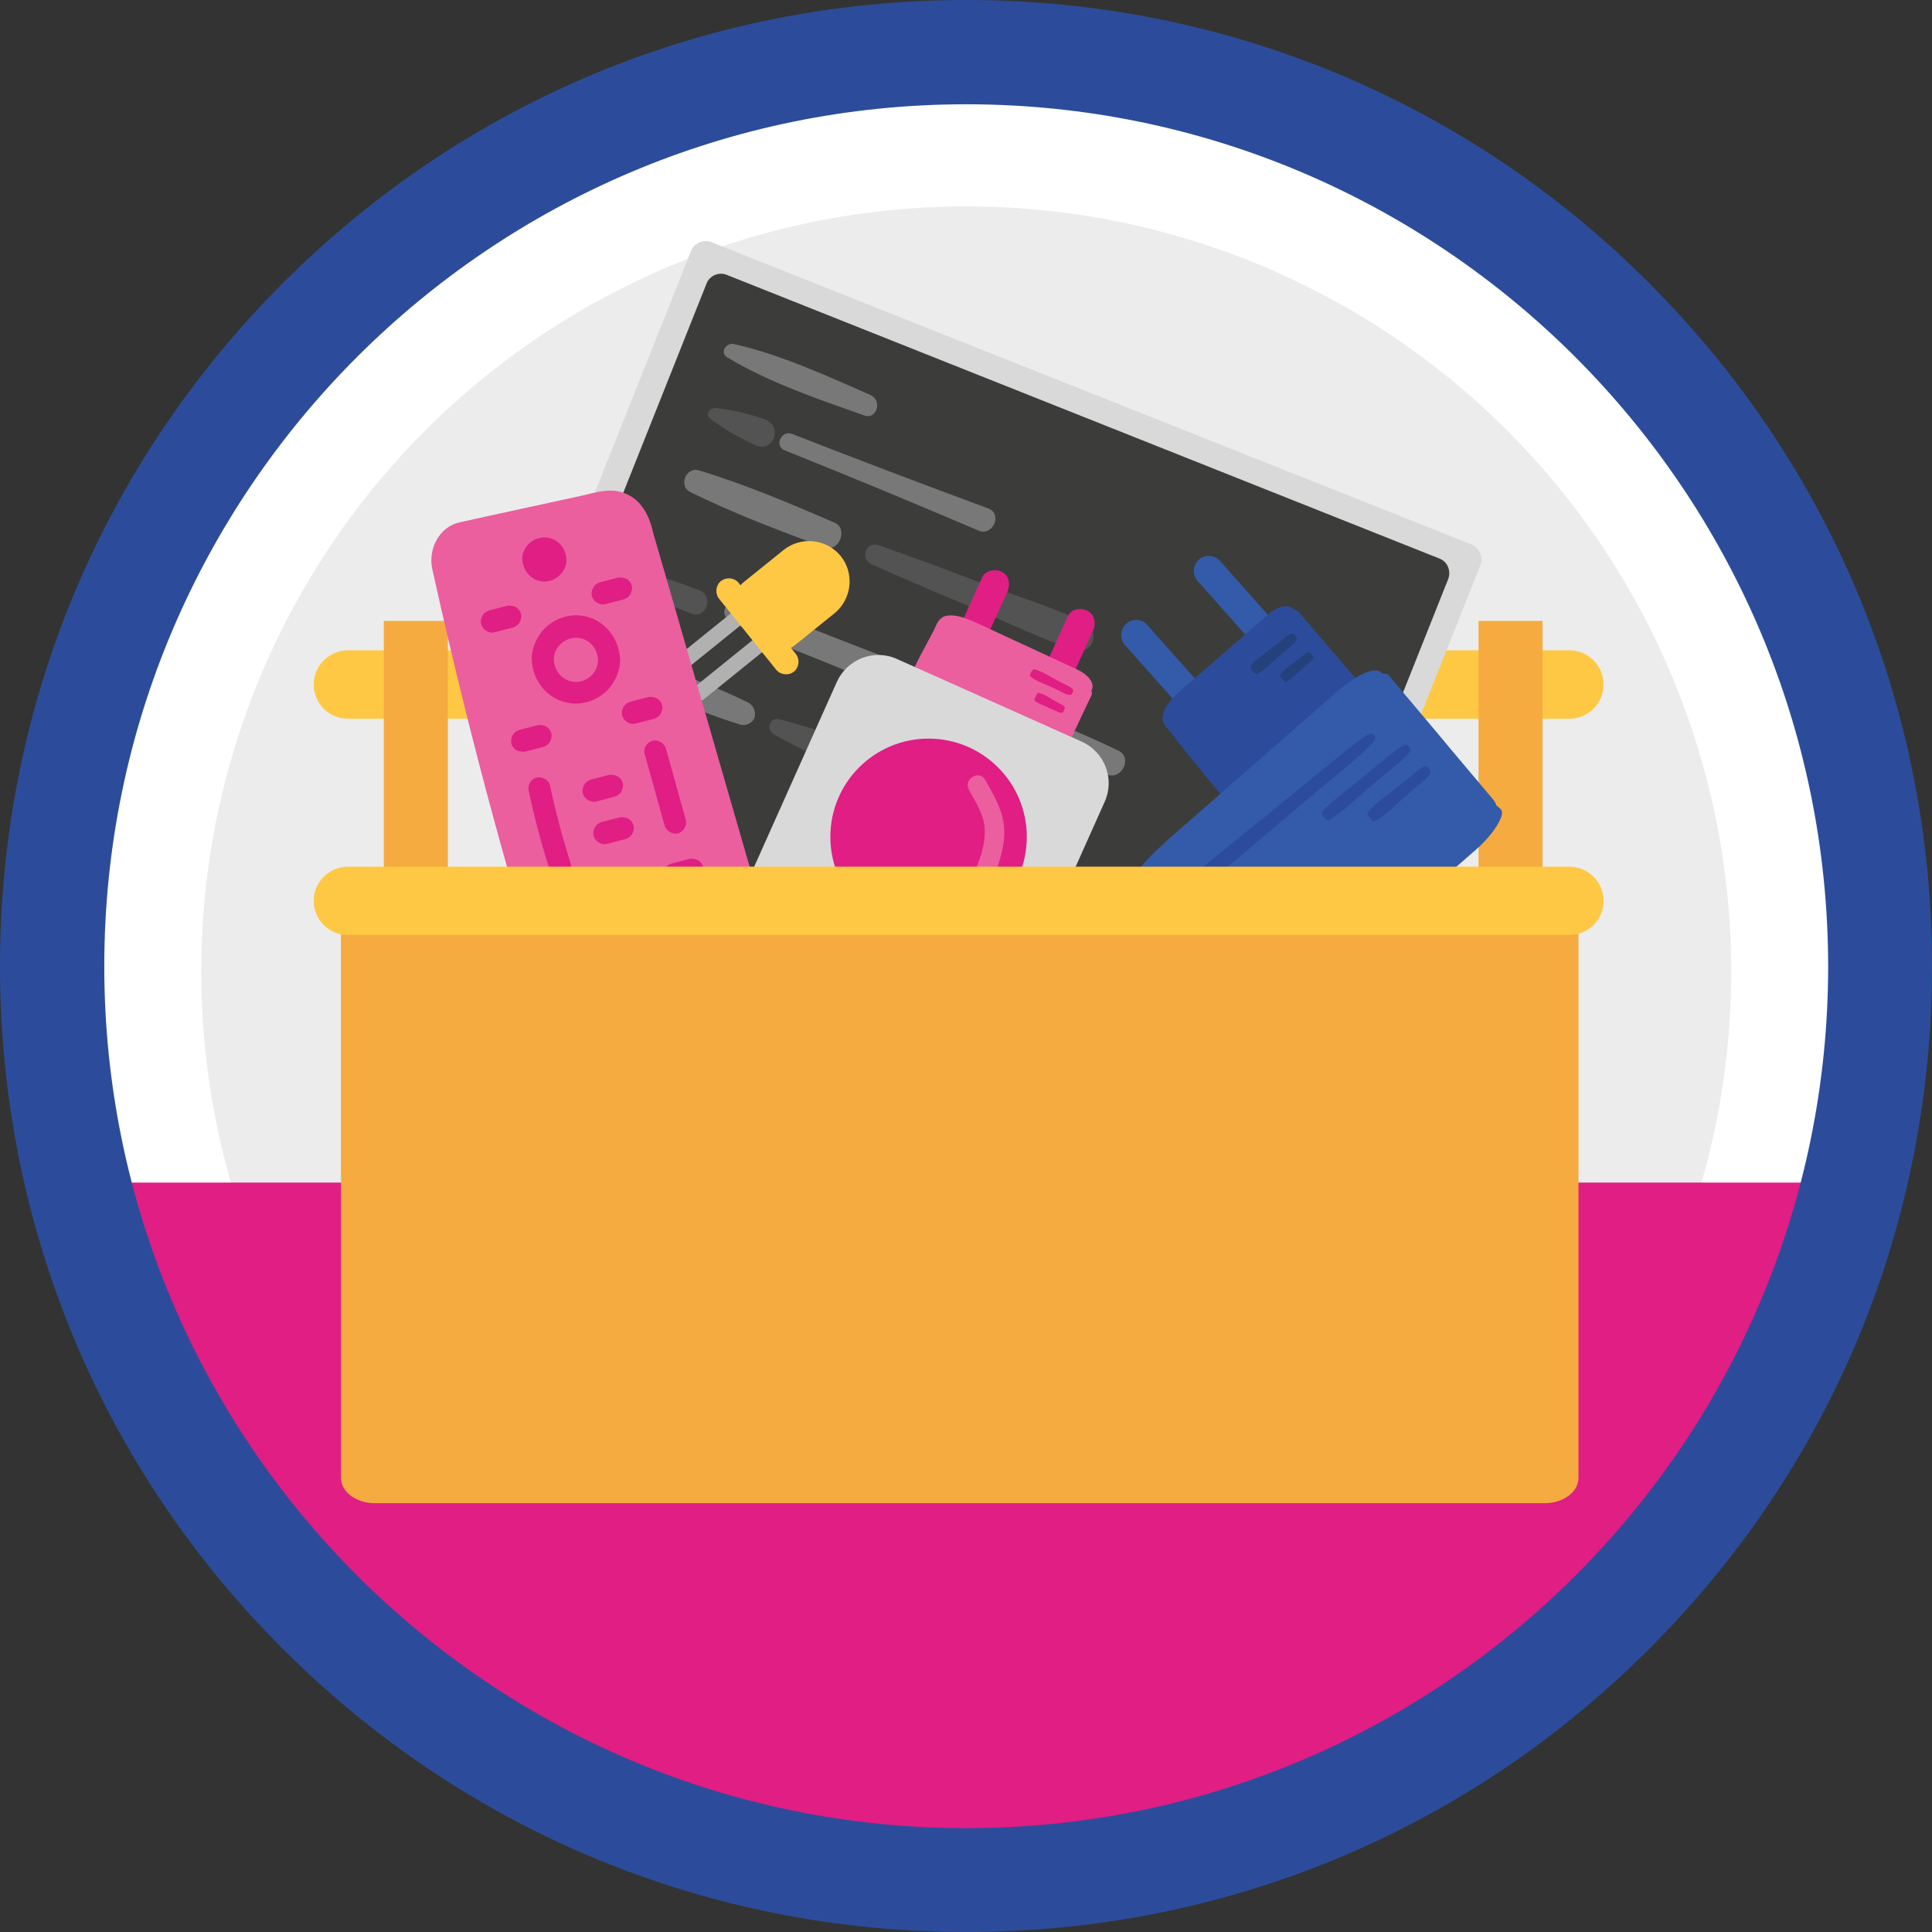 <?xml version="1.0" encoding="utf-8"?>
<!-- Generator: Adobe Illustrator 22.0.0, SVG Export Plug-In . SVG Version: 6.00 Build 0)  -->
<svg version="1.1" id="Layer_1" xmlns="http://www.w3.org/2000/svg" xmlns:xlink="http://www.w3.org/1999/xlink" x="0px" y="0px"
	 viewBox="0 0 446.5 446.5" style="enable-background:new 0 0 446.5 446.5;" xml:space="preserve">
<rect x="0" y="0" width="446.5" height="446.5" fill="#333333" stroke="none"/>
<g>
	<circle style="fill:#FFFFFF;" cx="224.6" cy="223.3" r="213"/>
</g>
<g>
	<defs>
		<circle id="SVGID_1_" cx="223" cy="224.5" r="205.4"/>
	</defs>
	<use xlink:href="#SVGID_1_"  style="overflow:visible;fill:#FFFFFF;"/>
	<clipPath id="SVGID_2_">
		<use xlink:href="#SVGID_1_"  style="overflow:visible;"/>
	</clipPath>
	<g style="clip-path:url(#SVGID_2_);">
		<circle style="fill:#ECECEC;" cx="223.3" cy="224.5" r="176.8"/>
	</g>
	<g style="clip-path:url(#SVGID_2_);">
		<path style="fill:#F8B985;" d="M208.7,218.9"/>
	</g>
</g>
<g>
	<polygon style="fill:#E01E84;" points="358.2,390.2 332.4,408.7 230,434.5 141.5,420.6 68.2,375.7 39.8,340 14.7,273.3 
		432.2,273.3 391.2,351.4 	"/>
</g>
<g>
	<defs>
		<path id="SVGID_3_" d="M223.3,446.5c-59.6,0-115.7-23.2-157.9-65.4C23.2,339,0,282.9,0,223.3S23.2,107.6,65.4,65.4
			C107.6,23.2,163.6,0,223.3,0C282.9,0,339,23.2,381.1,65.4c42.2,42.2,65.4,98.2,65.4,157.9S423.3,339,381.1,381.1
			C339,423.3,282.9,446.5,223.3,446.5z M223.3,24.1c-109.8,0-199.2,89.3-199.2,199.2c0,109.8,89.3,199.2,199.2,199.2
			s199.2-89.3,199.2-199.2C422.4,113.4,333.1,24.1,223.3,24.1z"/>
	</defs>
	<use xlink:href="#SVGID_3_"  style="overflow:visible;fill:#2C4C9B;"/>
	<clipPath id="SVGID_4_">
		<use xlink:href="#SVGID_3_"  style="overflow:visible;"/>
	</clipPath>
</g>
<g>
	<path style="fill:#FFC844;" d="M362.7,166.1H80.4c-4.4,0-7.9-3.6-7.9-7.9v0c0-4.4,3.6-7.9,7.9-7.9h282.3c4.4,0,7.9,3.6,7.9,7.9v0
		C370.6,162.5,367.1,166.1,362.7,166.1z"/>
</g>
<g>
	<rect x="88.7" y="143.5" style="fill:#F5AB40;" width="14.8" height="80.2"/>
</g>
<g>
	<rect x="341.7" y="143.5" style="fill:#F5AB40;" width="14.8" height="80.2"/>
</g>
<g>
	<g>
		<path style="fill:#D9D9D9;" d="M164.5,56l175.5,69.8c1.9,0.8,2.9,2.9,2.1,4.9l-46.8,117.6c-0.8,1.9-2.9,2.9-4.9,2.1L115,180.5
			c-1.9-0.8-2.9-2.9-2.1-4.9l46.8-117.6C160.4,56.2,162.6,55.2,164.5,56z"/>
	</g>
	<g>
		<path style="fill:#3C3C3B;" d="M167.9,63.5l164.8,65.6c1.8,0.7,2.7,2.8,2,4.7l-46.1,115.8c-0.7,1.8-2.8,2.7-4.7,2L119.2,186
			c-1.8-0.7-2.7-2.8-2-4.7l46.1-115.8C164,63.7,166.1,62.8,167.9,63.5z"/>
	</g>
	<g>
		<path style="fill:#DBDDDC;" d="M334.9,257.8L334.9,257.8c-2.7,6.7-10.2,9.9-16.9,7.3"/>
	</g>
	<g style="opacity:0.31;">
		<path style="fill:#FFFFFF;" d="M201.2,91.3c-10-4.4-20.9-9.4-31.6-11.8c-1.7-0.4-3.4,2-1.5,3.1c9.6,5.8,21.1,9.7,31.6,13.4
			C202.6,97.1,204,92.6,201.2,91.3z"/>
	</g>
	<g style="opacity:0.31;">
		<path style="fill:#FFFFFF;" d="M228.4,117.5c-15.2-5.6-30.2-11.3-45.3-17.2c-2.5-1-4.3,2.8-1.7,3.8c15,6,29.9,12.2,44.7,18.5
			C229.4,124.1,231.8,118.8,228.4,117.5z"/>
	</g>
	<g style="opacity:0.31;">
		<path style="fill:#FFFFFF;" d="M192.9,120.8c-10.2-4.4-20.8-8.9-31.4-12.1c-2.9-0.9-4.8,3.6-2,5c9.9,4.9,20.7,9,31.1,12.8
			C193.9,127.7,196.1,122.2,192.9,120.8z"/>
	</g>
	<g style="opacity:0.31;">
		<path style="fill:#FFFFFF;" d="M258.5,173.5c-14-6.8-29.1-11.9-43.6-17.6l-21.9-8.5c-7.5-2.9-15.1-6.4-22.9-8.2
			c-2.3-0.5-3.8,2.7-1.7,4c6.4,3.8,13.6,6.3,20.5,9.1l22.6,9.2c14.7,6,29.5,12.7,44.6,17.6C259.4,180.1,261.7,175,258.5,173.5z"/>
	</g>
	<g style="opacity:0.31;">
		<path style="fill:#FFFFFF;" d="M173,162.4c-8.2-4-16.8-7.2-25.6-9.6c-2.2-0.6-4.4,2.5-2,3.8c8.2,4.5,16.8,8.1,25.8,10.9
			c1.3,0.3,2.7-0.4,3.2-1.7C174.7,164.5,174.2,163.1,173,162.4z"/>
	</g>
	<g style="opacity:0.31;">
		<path style="fill:#FFFFFF;" d="M228.5,185.4c-9-3.7-18.1-7.4-27.3-10.2c-2.3-0.7-4.1,2.9-1.8,4c8.9,4.4,18.3,8,27.5,11.6
			C230.2,192.1,231.8,186.7,228.5,185.4z"/>
	</g>
	<g style="opacity:0.31;">
		<path style="fill:#868686;" d="M161.6,136.4c-4.3-1.7-8.8-3.2-13.3-4.3c-2-0.5-3.7,2.3-1.7,3.5c4.2,2.4,8.6,4.5,13.2,6.2
			C163.2,143.2,165.1,137.7,161.6,136.4z"/>
	</g>
	<g style="opacity:0.31;">
		<path style="fill:#868686;" d="M176.7,96.9c-3.7-1.3-7.5-2.2-11.4-2.6c-1.2-0.1-2.5,1.5-1.2,2.4c3.2,2.5,6.8,4.5,10.5,6.2
			C178.7,104.7,181.1,98.5,176.7,96.9z"/>
	</g>
	<g style="opacity:0.31;">
		<path style="fill:#868686;" d="M192.8,170.1c-4.2-1.5-8.5-2.8-12.8-3.9c-2.1-0.5-3,2.4-1.2,3.5c3.7,2.1,7.5,4,11.4,5.7
			C193.7,176.9,196.3,171.3,192.8,170.1z"/>
	</g>
	<g style="opacity:0.31;">
		<path style="fill:#868686;" d="M250.8,144c-7.5-3.8-16-6.2-23.8-9.2c-7.9-3-15.9-6-24-8.8c-2.9-1-4.3,3.2-1.6,4.4
			c7.8,3.5,15.6,6.8,23.5,10.1c7.9,3.3,15.6,7.2,23.7,9.7C252.6,151.3,254.4,145.8,250.8,144z"/>
	</g>
</g>
<g>
	<g>
		<g>
			<path style="fill:#335BAA;" d="M276.9,134.4c3.2,3.6,6.4,7.2,9.6,10.8c0.6,0.7,1.2,1.4,1.8,2c1.2,1.4,3.7,1.3,4.9,0
				c1.3-1.5,1.3-3.5,0-4.9c-3.2-3.6-6.4-7.2-9.6-10.8c-0.6-0.7-1.2-1.4-1.8-2c-1.2-1.4-3.7-1.3-4.9,0
				C275.5,131,275.6,133,276.9,134.4L276.9,134.4z"/>
		</g>
	</g>
	<g>
		<g>
			<path style="fill:#335BAA;" d="M260.1,149.2c3.2,3.6,6.4,7.2,9.6,10.8c0.6,0.7,1.2,1.4,1.8,2c1.2,1.4,3.7,1.3,4.9,0
				c1.3-1.5,1.3-3.5,0-4.9c-3.2-3.6-6.4-7.2-9.6-10.8c-0.6-0.7-1.2-1.4-1.8-2c-1.2-1.4-3.7-1.3-4.9,0
				C258.8,145.8,258.8,147.8,260.1,149.2L260.1,149.2z"/>
		</g>
	</g>
	<g>
		<path style="fill:#2C4C9B;" d="M322.3,167.4c-0.3-0.3-0.5-0.5-0.8-0.8c-0.2-0.4-0.4-0.7-0.7-1c-0.9-1.1-1.8-2.1-2.7-3.2
			c-1.8-2.1-3.7-4.3-5.5-6.4c-4.2-4.9-8.3-9.7-12.5-14.6c-0.3-0.3-0.7-0.5-1.1-0.5c-0.1-0.1-0.1-0.2-0.2-0.3c-1.1-1-3.5-0.5-5.7,1.4
			c-6.6,5.7-13.2,11.5-19.8,17.2c-2.2,1.9-4.3,4.1-4.6,6.3c-0.2,1.8,1.1,2.8,2,3.9c1.4,1.8,2.8,3.7,4.3,5.5
			c2.9,3.6,5.8,7.1,8.8,10.6c1.5,1.7,3.1,3.5,4.6,5.2c0.8,0.9,1.6,1.7,2.4,2.6c0.6,0.6,1.1,1.2,2.2,1.3c1.3,0.1,2.9-0.6,4.4-1.8
			c2-1.6,4-3.4,5.9-5.1c1.8-1.6,3.7-3.2,5.5-4.8c3.8-3.3,7.6-6.6,11.5-9.9C322.2,171.2,323.3,168.5,322.3,167.4z"/>
	</g>
	<g>
		<path style="fill:#335BAA;" d="M346.8,187c-0.3-0.3-0.6-0.6-1-0.9c-0.1-0.5-0.4-0.9-0.7-1.3c-1.1-1.3-2.1-2.5-3.2-3.8
			c-2.1-2.5-4.3-5.1-6.4-7.6c-4.8-5.8-9.7-11.5-14.5-17.3c-0.3-0.4-0.9-0.5-1.6-0.4c-0.1-0.2-0.1-0.3-0.3-0.4
			c-1.4-1.2-5.5,0.6-9.8,4.3c-12.8,11.2-25.6,22.4-38.4,33.6c-4.3,3.8-8.5,7.8-9.8,11.2c-1,2.7,0.8,3.8,1.7,5.1
			c1.6,2.3,3.2,4.5,4.8,6.7c3.2,4.4,6.6,8.6,10.2,12.7c1.8,2.1,3.6,4.1,5.5,6.1c0.9,1,1.9,2,2.9,3c0.7,0.7,1.3,1.4,3,1.1
			c2-0.3,4.9-2,7.8-4.4c3.9-3.1,7.7-6.6,11.5-9.9c3.6-3.1,7.1-6.2,10.7-9.3c7.4-6.5,14.8-12.9,22.2-19.4
			C345.3,192.6,348.1,188.1,346.8,187z"/>
	</g>
	<g>
		<path style="fill:#2C4C9B;" d="M271.4,210.2c7.9-5.8,15.4-12.6,23-18.9l11.4-9.6c3.9-3.3,8.1-6.5,11.6-10.2c1-1.1,0-2.5-1.3-1.7
			c-3.9,2.5-7.6,5.8-11.2,8.7l-12,9.8c-7.8,6.4-16,12.6-23.3,19.5C267.9,209.2,269.6,211.5,271.4,210.2z"/>
	</g>
	<g>
		<path style="fill:#2C4C9B;" d="M307.3,189.5c3.4-2.2,6.3-5.1,9.4-7.7l4.6-3.9c1.6-1.3,3.4-2.6,4.6-4.3c0.4-0.5-0.6-1.8-1.2-1.5
			c-1.8,0.8-3.2,2.2-4.7,3.4l-4.9,4c-3.2,2.6-6.6,5-9.5,8C305,188,306.6,190,307.3,189.5z"/>
	</g>
	<g>
		<path style="fill:#2C4C9B;" d="M317.8,189.8c2.5-1.4,4.4-3.5,6.5-5.3l3.2-2.8c1.1-0.9,2.4-1.8,3.1-3.1c0.2-0.4-0.8-1.6-1.2-1.5
			c-1.3,0.4-2.3,1.4-3.3,2.3l-3.4,2.7c-2.2,1.8-4.7,3.4-6.6,5.5C315.7,188.2,317.3,190.2,317.8,189.8z"/>
	</g>
	<g>
		<path style="fill:#24417C;" d="M290.5,155.8c1.8-0.9,3.2-2.5,4.7-3.8l2.3-2c0.8-0.7,1.7-1.2,2.2-2.3c0.1-0.3-0.7-1.4-1.1-1.3
			c-1,0.3-1.7,1-2.4,1.6l-2.5,1.9c-1.6,1.3-3.4,2.4-4.7,4C288.8,154.4,290.1,156,290.5,155.8z"/>
	</g>
	<g>
		<path style="fill:#24417C;" d="M297.2,157.6c1.3-0.6,2.2-1.7,3.3-2.6l1.6-1.4c0.5-0.5,1.2-0.8,1.5-1.6c0.1-0.2-0.8-1.3-1-1.3
			c-0.8,0.1-1.2,0.6-1.7,1l-1.7,1.3c-1.1,0.9-2.4,1.6-3.3,2.8C295.5,156,296.9,157.7,297.2,157.6z"/>
	</g>
</g>
<g>
	<g>
		<g>
			<path style="fill:#E01E84;" d="M246.8,142.4c-2.3,5.1-4.6,10.1-6.9,15.2c-0.7,1.6-0.5,3.7,1.2,4.6c1.5,0.8,3.9,0.5,4.6-1.2
				c2.3-5.1,4.6-10.1,6.9-15.2c0.7-1.6,0.5-3.7-1.2-4.6C249.9,140.4,247.6,140.6,246.8,142.4L246.8,142.4z"/>
		</g>
	</g>
	<g>
		<g>
			<path style="fill:#E01E84;" d="M227,133.4c-2.3,5.1-4.6,10.1-6.9,15.2c-0.7,1.6-0.5,3.7,1.2,4.6c1.5,0.8,3.9,0.5,4.6-1.2
				c2.3-5.1,4.6-10.1,6.9-15.2c0.7-1.6,0.5-3.7-1.2-4.6C230.2,131.4,227.8,131.7,227,133.4L227,133.4z"/>
		</g>
	</g>
	<g>
		<path style="fill:#EB5F9E;" d="M237.8,190.8c0.1-0.3,0.3-0.7,0.4-1c0.3-0.3,0.5-0.7,0.7-1c0.6-1.2,1.2-2.5,1.8-3.7
			c1.2-2.5,2.3-4.9,3.5-7.4c2.7-5.6,5.3-11.3,8-16.9c0.2-0.4,0.2-0.8,0-1.2c0.1-0.1,0.2-0.2,0.2-0.4c0.5-1.4-0.9-3.3-3.5-4.5
			c-7.7-3.6-15.4-7.1-23.1-10.7c-2.6-1.2-5.3-2.2-7.4-1.6c-1.6,0.5-2,2.1-2.6,3.3c-1.1,2-2.1,4-3.2,6c-2,4-4,8-5.9,12
			c-0.9,2-1.9,4.1-2.8,6.2c-0.5,1.1-0.9,2.1-1.4,3.2c-0.3,0.7-0.6,1.5-0.3,2.4c0.4,1.2,1.7,2.3,3.3,3.2c2.2,1.2,4.6,2.2,6.8,3.2
			c2.1,1,4.3,2,6.4,3c4.4,2.1,8.9,4.1,13.3,6.2C234.4,192.3,237.3,192.1,237.8,190.8z"/>
	</g>
	<g>
		<path style="fill:#E01E84;" d="M238.1,156.3c1.3,1.1,3,1.6,4.5,2.3l2.3,1.1c0.8,0.4,1.5,0.9,2.5,0.9c0.3,0,0.8-1,0.6-1.2
			c-0.5-0.7-1.3-0.9-2-1.3l-2.3-1.2c-1.5-0.8-3-1.8-4.6-2.2C238.6,154.5,237.8,156.1,238.1,156.3z"/>
	</g>
	<g>
		<path style="fill:#E01E84;" d="M239.1,161.9c0.9,0.8,2.1,1.1,3.1,1.6l1.6,0.7c0.5,0.2,1,0.6,1.7,0.5c0.2,0,0.7-1,0.6-1.2
			c-0.3-0.6-0.9-0.7-1.4-1l-1.6-0.9c-1-0.6-2-1.3-3.2-1.5C239.7,160.2,238.9,161.7,239.1,161.9z"/>
	</g>
	<g>
		<path style="fill:#D9D9D9;" d="M222.3,233.3l-42.7-19.1c-5.3-2.4-7.7-8.6-5.3-13.9l19.1-42.7c2.4-5.3,8.6-7.7,13.9-5.3l42.7,19.1
			c5.3,2.4,7.7,8.6,5.3,13.9L236.2,228C233.8,233.3,227.6,235.7,222.3,233.3z"/>
	</g>
	<g>
		<circle style="fill:#E01E84;" cx="214.6" cy="193.4" r="22.7"/>
	</g>
	<g>
		<g>
			<path style="fill:#EB5F9E;" d="M223.9,182.5c1.7,3.1,3.7,6,3.7,9.7c0,3.4-1.2,6.7-2.6,9.8c-0.5,1.1-0.3,2.4,0.8,3.1
				c1,0.6,2.6,0.3,3.1-0.8c1.7-3.8,3.2-7.8,3.2-12c0-4.5-2.2-8.1-4.3-11.9C226.4,177.7,222.6,180,223.9,182.5L223.9,182.5z"/>
		</g>
	</g>
</g>
<g>
	<g>
		<line style="fill:#EB5F9E;" x1="172.3" y1="141.3" x2="156.7" y2="153.9"/>
		<path style="fill:#B1B1B1;" d="M156.7,155.7c-0.5,0-1-0.2-1.4-0.7c-0.6-0.8-0.5-1.9,0.3-2.5l15.6-12.6c0.8-0.6,1.9-0.5,2.5,0.3
			c0.6,0.8,0.5,1.9-0.3,2.5l-15.6,12.6C157.5,155.6,157.1,155.7,156.7,155.7z"/>
	</g>
	<g>
		<line style="fill:#EB5F9E;" x1="177.4" y1="147.6" x2="161.7" y2="160.1"/>
		<path style="fill:#B1B1B1;" d="M161.7,161.9c-0.5,0-1-0.2-1.4-0.7c-0.6-0.8-0.5-1.9,0.3-2.5l15.6-12.6c0.8-0.6,1.9-0.5,2.5,0.3
			c0.6,0.8,0.5,1.9-0.3,2.5l-15.6,12.6C162.5,161.8,162.1,161.9,161.7,161.9z"/>
	</g>
	<g>
		<path style="fill:#FFC844;" d="M179.4,154.8l-13.2-16.4c-1-1.3-0.8-3.1,0.4-4.1l0,0c1.3-1,3.1-0.8,4.1,0.4l13.2,16.4
			c1,1.3,0.8,3.1-0.4,4.1l0,0C182.3,156.2,180.4,156,179.4,154.8z"/>
	</g>
	<g>
		<path style="fill:#FFC844;" d="M178.2,148.6l-7-8.6c-1.3-1.6-1.1-4.1,0.6-5.4l9.3-7.5c4-3.2,9.9-2.6,13.2,1.4l0,0
			c3.2,4,2.6,9.9-1.4,13.2l-9.3,7.5C181.9,150.5,179.5,150.2,178.2,148.6z"/>
	</g>
</g>
<g>
	<g>
		<path style="fill:#EB5F9E;" d="M161.9,161c-2.4-8.2-4.7-16.4-7.1-24.6c-1.2-4.1-2.4-8.3-3.6-12.4c-0.3-1-0.5-2-0.8-2.9
			c-1.1-3.4-3.1-6.2-6.6-7.3c-3-1-6.1,0-9.1,0.7c-9.5,2.1-19,4.1-28.4,6.2c-4.8,1-7.4,6.2-6.4,10.8c5.3,24,11.3,47.8,18,71.4
			c1.9,6.6,3.8,13.3,5.8,19.9c0.3,0.8,0.6,1.7,1.1,2.4c0.2,0.6,0.4,1.1,0.7,1.6c2.1,3.3,6,5.3,9.9,4.2c11.5-3.2,23-6.3,34.5-9.5
			c4.5-1.2,7.8-6.1,6.4-10.8C171.4,194.1,166.7,177.5,161.9,161z"/>
	</g>
	<g>
		<g>
			<path style="fill:#E01E84;" d="M125.8,134.4c2.7,0,5.2-2.3,5.1-5.1c-0.1-2.8-2.2-5.1-5.1-5.1c-2.7,0-5.2,2.3-5.1,5.1
				C120.9,132.1,123,134.4,125.8,134.4L125.8,134.4z"/>
		</g>
	</g>
	<g>
		<g>
			<path style="fill:#E01E84;" d="M122.2,182.8c1.3,6.1,2.9,12.2,4.8,18.1c0.4,1.3,1.8,2.1,3.1,1.8c1.3-0.4,2.2-1.8,1.8-3.1
				c-1.9-6-3.5-12-4.8-18.1c-0.3-1.3-1.9-2.1-3.1-1.8C122.6,180.1,121.9,181.5,122.2,182.8L122.2,182.8z"/>
		</g>
	</g>
	<g>
		<g>
			<path style="fill:#E01E84;" d="M149,174.3c1.5,5.5,3.1,11,4.6,16.5c0.4,1.3,1.8,2.1,3.1,1.8c1.3-0.4,2.1-1.8,1.8-3.1
				c-1.5-5.5-3.1-11-4.6-16.5c-0.4-1.3-1.8-2.1-3.1-1.8C149.4,171.6,148.6,173,149,174.3L149,174.3z"/>
		</g>
	</g>
	<g>
		<g>
			<path style="fill:#E01E84;" d="M137.9,185.2c1.4-0.4,2.8-0.7,4.2-1.1c0.6-0.2,1.2-0.6,1.5-1.2c0.3-0.5,0.5-1.3,0.3-2
				c-0.2-0.6-0.6-1.2-1.2-1.5c-0.6-0.3-1.3-0.4-2-0.3c-1.4,0.4-2.8,0.7-4.2,1.1c-0.6,0.2-1.2,0.6-1.5,1.2c-0.3,0.5-0.5,1.3-0.3,2
				c0.2,0.6,0.6,1.2,1.2,1.5C136.6,185.3,137.3,185.4,137.9,185.2L137.9,185.2z"/>
		</g>
	</g>
	<g>
		<g>
			<path style="fill:#E01E84;" d="M140.4,195c1.4-0.4,2.8-0.7,4.2-1.1c0.6-0.2,1.2-0.6,1.5-1.2c0.3-0.5,0.5-1.3,0.3-2
				c-0.2-0.6-0.6-1.2-1.2-1.5c-0.6-0.3-1.3-0.4-2-0.3c-1.4,0.4-2.8,0.7-4.2,1.1c-0.6,0.2-1.2,0.6-1.5,1.2c-0.3,0.5-0.5,1.3-0.3,2
				c0.2,0.6,0.6,1.2,1.2,1.5C139.1,195.1,139.7,195.2,140.4,195L140.4,195z"/>
		</g>
	</g>
	<g>
		<g>
			<path style="fill:#E01E84;" d="M130.9,211.1c1.4-0.4,2.8-0.7,4.2-1.1c0.6-0.2,1.2-0.6,1.5-1.2c0.3-0.5,0.5-1.3,0.3-2
				c-0.2-0.6-0.6-1.2-1.2-1.5c-0.6-0.3-1.3-0.4-2-0.3c-1.4,0.4-2.8,0.7-4.2,1.1c-0.6,0.2-1.2,0.6-1.5,1.2c-0.3,0.5-0.5,1.3-0.3,2
				c0.2,0.6,0.6,1.2,1.2,1.5C129.5,211.1,130.2,211.3,130.9,211.1L130.9,211.1z"/>
		</g>
	</g>
	<g>
		<g>
			<path style="fill:#E01E84;" d="M143.7,207.8c1.4-0.4,2.8-0.7,4.2-1.1c0.6-0.2,1.2-0.6,1.5-1.2c0.3-0.5,0.5-1.3,0.3-2
				c-0.2-0.6-0.6-1.2-1.2-1.5c-0.6-0.3-1.3-0.4-2-0.3c-1.4,0.4-2.8,0.7-4.2,1.1c-0.6,0.2-1.2,0.6-1.5,1.2c-0.3,0.5-0.5,1.3-0.3,2
				c0.2,0.6,0.6,1.2,1.2,1.5C142.3,207.9,143,208,143.7,207.8L143.7,207.8z"/>
		</g>
	</g>
	<g>
		<g>
			<path style="fill:#E01E84;" d="M156.5,204.6c1.4-0.4,2.8-0.7,4.2-1.1c0.6-0.2,1.2-0.6,1.5-1.2c0.3-0.5,0.5-1.3,0.3-2
				c-0.2-0.6-0.6-1.2-1.2-1.5c-0.6-0.3-1.3-0.4-2-0.3c-1.4,0.4-2.8,0.7-4.2,1.1c-0.6,0.2-1.2,0.6-1.5,1.2c-0.3,0.5-0.5,1.3-0.3,2
				c0.2,0.6,0.6,1.2,1.2,1.5C155.1,204.7,155.8,204.8,156.5,204.6L156.5,204.6z"/>
		</g>
	</g>
	<g>
		<g>
			<path style="fill:#E01E84;" d="M121.4,173.7c1.4-0.4,2.8-0.7,4.2-1.1c0.6-0.2,1.2-0.6,1.5-1.2c0.3-0.5,0.5-1.3,0.3-2
				c-0.2-0.6-0.6-1.2-1.2-1.5c-0.6-0.3-1.3-0.4-2-0.3c-1.4,0.4-2.8,0.7-4.2,1.1c-0.6,0.2-1.2,0.6-1.5,1.2c-0.3,0.5-0.5,1.3-0.3,2
				c0.2,0.6,0.6,1.2,1.2,1.5C120.1,173.7,120.7,173.8,121.4,173.7L121.4,173.7z"/>
		</g>
	</g>
	<g>
		<g>
			<path style="fill:#E01E84;" d="M147,167.2c1.4-0.4,2.8-0.7,4.2-1.1c0.6-0.2,1.2-0.6,1.5-1.2c0.3-0.5,0.5-1.3,0.3-2
				c-0.2-0.6-0.6-1.2-1.2-1.5c-0.6-0.3-1.3-0.4-2-0.3c-1.4,0.4-2.8,0.7-4.2,1.1c-0.6,0.2-1.2,0.6-1.5,1.2c-0.3,0.5-0.5,1.3-0.3,2
				c0.2,0.6,0.6,1.2,1.2,1.5C145.6,167.3,146.3,167.4,147,167.2L147,167.2z"/>
		</g>
	</g>
	<g>
		<g>
			<path style="fill:#E01E84;" d="M114.4,146.1c1.4-0.4,2.8-0.7,4.2-1.1c0.6-0.2,1.2-0.6,1.5-1.2c0.3-0.5,0.5-1.3,0.3-2
				c-0.2-0.6-0.6-1.2-1.2-1.5c-0.6-0.3-1.3-0.4-2-0.3c-1.4,0.4-2.8,0.7-4.2,1.1c-0.6,0.2-1.2,0.6-1.5,1.2c-0.3,0.5-0.5,1.3-0.3,2
				c0.2,0.6,0.6,1.2,1.2,1.5C113.1,146.2,113.8,146.3,114.4,146.1L114.4,146.1z"/>
		</g>
	</g>
	<g>
		<g>
			<path style="fill:#E01E84;" d="M140,139.6c1.4-0.4,2.8-0.7,4.2-1.1c0.6-0.2,1.2-0.6,1.5-1.2c0.3-0.5,0.5-1.3,0.3-2
				c-0.2-0.6-0.6-1.2-1.2-1.5c-0.6-0.3-1.3-0.4-2-0.3c-1.4,0.4-2.8,0.7-4.2,1.1c-0.6,0.2-1.2,0.6-1.5,1.2c-0.3,0.5-0.5,1.3-0.3,2
				c0.2,0.6,0.6,1.2,1.2,1.5C138.7,139.7,139.3,139.8,140,139.6L140,139.6z"/>
		</g>
	</g>
	<g>
		<g>
			<path style="fill:#E01E84;" d="M133.1,219.9c1.4-0.4,2.8-0.7,4.2-1.1c0.6-0.2,1.2-0.6,1.5-1.2c0.3-0.5,0.5-1.3,0.3-2
				c-0.2-0.6-0.6-1.2-1.2-1.5c-0.6-0.3-1.3-0.4-2-0.3c-1.4,0.4-2.8,0.7-4.2,1.1c-0.6,0.2-1.2,0.6-1.5,1.2c-0.3,0.5-0.5,1.3-0.3,2
				c0.2,0.6,0.6,1.2,1.2,1.5C131.8,220,132.4,220.1,133.1,219.9L133.1,219.9z"/>
		</g>
	</g>
	<g>
		<g>
			<path style="fill:#E01E84;" d="M145.9,216.7c1.4-0.4,2.8-0.7,4.2-1.1c0.6-0.2,1.2-0.6,1.5-1.2c0.3-0.5,0.5-1.3,0.3-2
				c-0.2-0.6-0.6-1.2-1.2-1.5c-0.6-0.3-1.3-0.4-2-0.3c-1.4,0.4-2.8,0.7-4.2,1.1c-0.6,0.2-1.2,0.6-1.5,1.2c-0.3,0.5-0.5,1.3-0.3,2
				c0.2,0.6,0.6,1.2,1.2,1.5C144.6,216.8,145.2,216.9,145.9,216.7L145.9,216.7z"/>
		</g>
	</g>
	<g>
		<g>
			<path style="fill:#E01E84;" d="M158.7,213.5c1.4-0.4,2.8-0.7,4.2-1.1c0.6-0.2,1.2-0.6,1.5-1.2c0.3-0.5,0.5-1.3,0.3-2
				c-0.2-0.6-0.6-1.2-1.2-1.5c-0.6-0.3-1.3-0.4-2-0.3c-1.4,0.4-2.8,0.7-4.2,1.1c-0.6,0.2-1.2,0.6-1.5,1.2c-0.3,0.5-0.5,1.3-0.3,2
				c0.2,0.6,0.6,1.2,1.2,1.5C157.3,213.5,158,213.6,158.7,213.5L158.7,213.5z"/>
		</g>
	</g>
	<g>
		<g>
			<path style="fill:#E01E84;" d="M133.1,162.6c2.6,0,5.3-1.1,7.2-3c1.8-1.8,3.1-4.7,3-7.2c-0.2-5.5-4.5-10.2-10.2-10.2
				c-2.6,0-5.3,1.1-7.2,3c-1.8,1.8-3.1,4.7-3,7.2C123.1,158,127.4,162.6,133.1,162.6L133.1,162.6z"/>
		</g>
	</g>
	<g>
		<g>
			<path style="fill:#EB5F9E;" d="M133.1,157.6c2.7,0,5.2-2.3,5.1-5.1c-0.1-2.8-2.2-5.1-5.1-5.1c-2.7,0-5.2,2.3-5.1,5.1
				C128.1,155.2,130.2,157.6,133.1,157.6L133.1,157.6z"/>
		</g>
	</g>
</g>
<g>
	<path style="fill:#F5AB40;" d="M78.8,209.2L78.8,209.2v132.3c0,3.3,3.5,5.9,7.8,5.9H357c2.1,0,4-0.6,5.5-1.7
		c1.5-1.1,2.3-2.6,2.3-4.2v-134"/>
</g>
<g>
	<path style="fill:#FFC844;" d="M362.7,216.1H80.4c-4.4,0-7.9-3.6-7.9-7.9v0c0-4.4,3.6-7.9,7.9-7.9h282.3c4.4,0,7.9,3.6,7.9,7.9v0
		C370.6,212.5,367.1,216.1,362.7,216.1z"/>
</g>
</svg>
